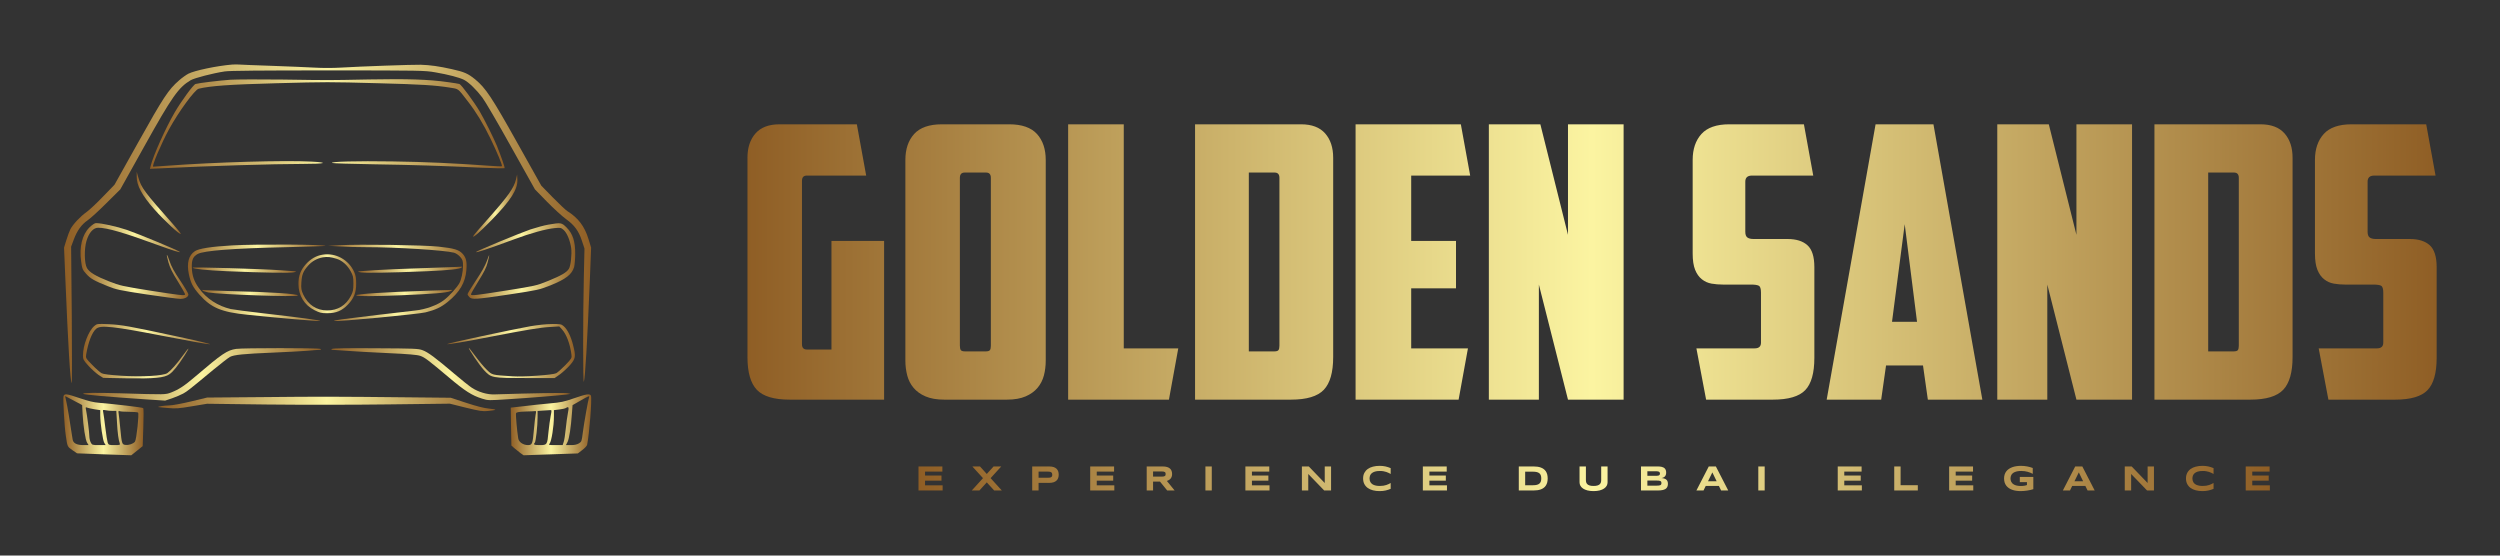 <svg width="180" height="40" viewBox="0 0 180 40" fill="none" xmlns="http://www.w3.org/2000/svg">
<rect x="0" y="0" width="180" height="40" fill="#333333" stroke="none"/>
<g id="Color logo - no background">
<g id="Group">
<g id="SvgjsG1108">
<g id="Group_2">
<path id="Vector" d="M16.709 4.649C15.602 4.742 14.018 5.075 13.56 5.308C13.396 5.395 13.095 5.608 12.892 5.788C12.12 6.46 11.753 7.027 9.966 10.223L8.244 13.3L7.419 14.152C6.968 14.625 6.431 15.125 6.234 15.265C5.789 15.578 5.246 16.157 5.069 16.503C4.997 16.643 4.866 17.003 4.774 17.296L4.611 17.829L4.702 19.993C4.905 24.935 5.063 27.485 5.161 27.579C5.187 27.599 5.187 25.401 5.167 22.69L5.121 17.762L5.311 17.249C5.547 16.61 5.868 16.164 6.306 15.864C6.496 15.738 7.105 15.185 7.655 14.632L8.663 13.633L10.372 10.57C12.388 6.947 12.853 6.294 13.73 5.774C14.005 5.615 15.341 5.268 16.185 5.142C16.519 5.089 18.849 5.069 23.615 5.069C30.325 5.069 30.581 5.075 31.34 5.208C32.276 5.368 33.081 5.581 33.409 5.748C33.749 5.921 34.312 6.467 34.731 7.027C34.928 7.286 35.864 8.885 36.8 10.57L38.515 13.633L39.379 14.519C39.857 15.005 40.466 15.564 40.741 15.764C41.356 16.204 41.67 16.63 41.9 17.343L42.083 17.895L42.037 19.927C41.971 22.717 41.971 27.645 42.037 27.485C42.129 27.259 42.286 24.622 42.469 20.16L42.561 17.829L42.371 17.209C42.089 16.297 41.638 15.698 40.865 15.211C40.741 15.138 40.263 14.685 39.805 14.219L38.973 13.367L37.238 10.27C35.405 6.993 34.973 6.347 34.221 5.721C33.697 5.295 33.441 5.182 32.551 4.982C31.628 4.776 30.986 4.682 30.293 4.662C29.703 4.649 25.946 4.782 24.519 4.869C23.982 4.902 23.183 4.902 22.653 4.869C22.136 4.842 20.774 4.782 19.622 4.742C18.47 4.702 17.409 4.662 17.265 4.649C17.121 4.636 16.872 4.636 16.709 4.649Z" fill="url(#paint0_linear_65_47)"/>
<path id="Vector_2" d="M16.591 5.741C15.766 5.801 14.319 5.974 14.077 6.048C13.92 6.094 13.062 7.266 12.578 8.092C11.93 9.204 11.027 11.209 10.843 11.961L10.797 12.155L11.675 12.115C14.948 11.948 19.694 11.802 21.815 11.802C23.406 11.802 23.753 11.708 22.43 11.635C20.512 11.529 15.491 11.675 11.995 11.935C11.511 11.968 11.079 12.001 11.033 12.001C10.902 12.001 11.596 10.363 12.172 9.304C12.866 8.039 14.025 6.454 14.306 6.387C15.144 6.181 16.591 6.081 19.851 5.994C23.589 5.894 23.583 5.894 27.281 5.994C30.312 6.074 31.301 6.134 32.388 6.307C33.042 6.414 32.938 6.327 33.69 7.306C34.26 8.032 34.816 8.945 35.314 9.977C35.759 10.889 36.191 11.921 36.139 11.968C36.126 11.988 35.713 11.968 35.229 11.935C32.78 11.755 30.633 11.655 28.263 11.622C25.697 11.582 23.733 11.635 23.916 11.735C23.969 11.762 25.304 11.802 26.889 11.828C29.769 11.875 31.707 11.935 34.699 12.075C35.576 12.115 36.309 12.128 36.329 12.108C36.368 12.075 36.099 11.309 35.779 10.503C35.53 9.904 34.888 8.618 34.541 8.026C34.122 7.32 33.212 6.088 33.081 6.048C33.023 6.028 32.656 5.968 32.257 5.914C30.849 5.715 29.343 5.668 26.561 5.721C23.445 5.781 23.943 5.781 20.309 5.728C18.745 5.708 17.069 5.715 16.591 5.741Z" fill="url(#paint1_linear_65_47)"/>
<path id="Vector_3" d="M9.842 12.714C9.829 13.34 10.228 14.073 11.105 15.065C11.812 15.864 12.945 16.916 13.017 16.843C13.036 16.823 12.807 16.53 12.506 16.197C10.398 13.826 10.169 13.52 9.959 12.781L9.842 12.368V12.714Z" fill="url(#paint2_linear_65_47)"/>
<path id="Vector_4" d="M37.147 12.934C37.016 13.513 36.571 14.139 35.275 15.598C34.607 16.344 34.057 16.983 34.057 17.016C34.057 17.143 34.529 16.723 35.399 15.838C36.781 14.432 37.291 13.62 37.252 12.921L37.232 12.568L37.147 12.934Z" fill="url(#paint3_linear_65_47)"/>
<path id="Vector_5" d="M6.437 16.377C5.913 16.896 5.697 17.796 5.841 18.821C5.913 19.354 5.94 19.421 6.202 19.713C6.509 20.06 6.765 20.206 7.76 20.606C8.368 20.852 8.611 20.906 10.555 21.199C11.727 21.372 12.813 21.518 12.977 21.518C13.305 21.525 13.566 21.385 13.566 21.199C13.566 21.132 13.298 20.679 12.971 20.193C12.545 19.567 12.322 19.154 12.211 18.808C12.12 18.541 12.034 18.335 12.015 18.355C12.002 18.368 12.047 18.608 12.126 18.888C12.231 19.261 12.401 19.62 12.813 20.273C13.115 20.759 13.344 21.179 13.331 21.205C13.272 21.299 13.003 21.265 10.817 20.926C8.787 20.599 8.65 20.573 7.838 20.253C6.902 19.887 6.437 19.607 6.26 19.301C6.071 18.974 6.051 17.922 6.228 17.336C6.404 16.75 6.719 16.397 7.066 16.397C7.714 16.397 8.931 16.75 11.471 17.682C12.44 18.035 13.03 18.222 12.944 18.135C12.82 18.022 9.985 16.843 9.147 16.557C8.395 16.304 7.321 16.064 6.902 16.064C6.817 16.064 6.627 16.19 6.437 16.377Z" fill="url(#paint4_linear_65_47)"/>
<path id="Vector_6" d="M39.497 16.171C39.189 16.224 38.6 16.384 38.181 16.523C37.402 16.79 34.404 18.035 34.286 18.135C34.168 18.248 35.091 17.942 37.003 17.236C38.194 16.79 39.32 16.483 39.936 16.424C40.348 16.384 40.394 16.39 40.584 16.557C40.819 16.763 41.048 17.309 41.127 17.862C41.186 18.308 41.094 19.154 40.957 19.36C40.793 19.62 40.407 19.84 39.484 20.22C38.613 20.573 38.561 20.579 36.44 20.919C34.253 21.265 33.959 21.299 33.906 21.205C33.887 21.179 34.129 20.752 34.437 20.26C34.855 19.587 35.026 19.247 35.111 18.894C35.281 18.242 35.261 18.208 35.052 18.794C34.934 19.121 34.666 19.6 34.266 20.193C33.939 20.686 33.664 21.132 33.664 21.179C33.664 21.219 33.723 21.319 33.795 21.392C33.978 21.578 34.227 21.565 36.675 21.199C38.744 20.886 38.823 20.866 39.634 20.546C40.741 20.1 41.179 19.76 41.337 19.227C41.376 19.081 41.415 18.661 41.415 18.295C41.422 17.383 41.245 16.83 40.793 16.377C40.433 16.024 40.4 16.017 39.497 16.171Z" fill="url(#paint5_linear_65_47)"/>
<path id="Vector_7" d="M16.715 17.669C15.197 17.756 14.306 17.895 14.025 18.088C13.58 18.388 13.436 18.941 13.593 19.72C13.73 20.373 13.881 20.672 14.352 21.205C15.203 22.164 15.93 22.471 17.822 22.664C19.989 22.89 22.81 23.13 23.02 23.11C23.268 23.083 21.658 22.87 18.954 22.557C17.848 22.431 16.794 22.291 16.611 22.251C15.681 22.031 14.869 21.505 14.332 20.759C13.966 20.26 13.822 19.827 13.809 19.227C13.796 18.701 13.907 18.461 14.241 18.282C14.706 18.042 16.761 17.882 20.63 17.796C22.155 17.762 23.412 17.722 23.425 17.709C23.53 17.602 18.404 17.569 16.715 17.669Z" fill="url(#paint6_linear_65_47)"/>
<path id="Vector_8" d="M24.433 17.656L23.615 17.696L24.427 17.742C24.872 17.776 25.73 17.796 26.326 17.796C28.578 17.796 32.014 18.015 32.695 18.195C32.833 18.235 33.016 18.362 33.134 18.495C33.317 18.708 33.337 18.781 33.337 19.147C33.337 19.567 33.225 20.113 33.081 20.38C32.918 20.686 32.348 21.319 31.962 21.611C31.497 21.971 30.633 22.284 29.9 22.357C29.278 22.417 25.337 22.897 24.564 22.997C24.224 23.043 23.995 23.097 24.06 23.11C24.329 23.17 30.077 22.624 30.633 22.491C31.347 22.317 31.759 22.124 32.243 21.731C33.094 21.046 33.507 20.34 33.579 19.454C33.631 18.861 33.566 18.568 33.33 18.295C33.055 17.982 32.734 17.882 31.569 17.756C30.476 17.642 25.979 17.576 24.433 17.656Z" fill="url(#paint7_linear_65_47)"/>
<path id="Vector_9" d="M23.236 18.335C22.771 18.408 22.378 18.628 22.018 19.027C21.638 19.454 21.488 19.853 21.488 20.439C21.488 21.279 21.907 21.965 22.646 22.337C23.026 22.524 23.151 22.557 23.583 22.551C24.205 22.551 24.623 22.371 25.043 21.938C25.481 21.478 25.645 21.079 25.645 20.426C25.645 20.02 25.612 19.82 25.501 19.58C25.108 18.701 24.172 18.188 23.236 18.335ZM24.244 18.635C24.643 18.761 25.016 19.094 25.252 19.534C25.422 19.847 25.448 19.96 25.448 20.426C25.448 20.872 25.416 21.012 25.272 21.292C24.912 21.991 24.316 22.357 23.55 22.351C22.784 22.351 22.169 21.938 21.828 21.199C21.691 20.892 21.671 20.779 21.697 20.333C21.73 19.773 21.828 19.527 22.188 19.121C22.47 18.801 22.836 18.601 23.249 18.528C23.589 18.475 23.812 18.501 24.244 18.635Z" fill="url(#paint8_linear_65_47)"/>
<path id="Vector_10" d="M13.868 19.274C13.927 19.367 14.85 19.46 16.316 19.527C19.013 19.64 20.984 19.674 21.193 19.6C21.357 19.547 21.363 19.54 21.246 19.534C21.161 19.527 20.663 19.494 20.133 19.454C18.869 19.36 13.835 19.214 13.868 19.274Z" fill="url(#paint9_linear_65_47)"/>
<path id="Vector_11" d="M30.587 19.301C29.127 19.347 27.504 19.414 26.967 19.454C26.437 19.494 25.939 19.527 25.854 19.534C25.736 19.54 25.743 19.547 25.906 19.6C26.116 19.674 28.086 19.64 30.784 19.527C32.335 19.46 33.173 19.367 33.245 19.254C33.265 19.221 33.271 19.201 33.258 19.201C33.245 19.207 32.047 19.254 30.587 19.301Z" fill="url(#paint10_linear_65_47)"/>
<path id="Vector_12" d="M14.581 20.919C14.621 20.959 14.81 21.019 15.007 21.059C15.858 21.205 21.37 21.398 21.442 21.279C21.514 21.159 19.393 21.019 16.611 20.959C15.642 20.932 14.771 20.899 14.68 20.886C14.562 20.859 14.536 20.872 14.581 20.919Z" fill="url(#paint11_linear_65_47)"/>
<path id="Vector_13" d="M30.784 20.932C27.811 21.026 25.592 21.172 25.651 21.265C25.697 21.345 26.862 21.338 28.892 21.259C31.13 21.165 32.178 21.079 32.433 20.965C32.551 20.912 32.603 20.872 32.551 20.872C32.499 20.879 31.7 20.906 30.784 20.932Z" fill="url(#paint12_linear_65_47)"/>
<path id="Vector_14" d="M6.784 23.476C6.372 23.829 5.973 24.861 5.973 25.594C5.973 25.874 6.005 25.934 6.365 26.333C6.581 26.573 6.909 26.866 7.092 26.993L7.426 27.206L9.108 27.239C11.112 27.272 11.832 27.206 12.198 26.946C12.48 26.753 12.801 26.34 13.305 25.567C13.717 24.915 13.626 24.961 13.134 25.641C12.735 26.194 12.323 26.66 12.054 26.86C11.773 27.059 10.241 27.152 8.722 27.053C7.897 26.999 7.446 26.939 7.315 26.873C7.21 26.813 6.902 26.547 6.64 26.273C6.182 25.807 6.162 25.774 6.202 25.534C6.346 24.642 6.634 23.902 6.935 23.663C7.256 23.396 8.159 23.496 11.714 24.182C15.76 24.968 16.309 24.988 12.801 24.235C9.298 23.483 8.781 23.39 7.838 23.343C6.994 23.303 6.981 23.31 6.784 23.476Z" fill="url(#paint13_linear_65_47)"/>
<path id="Vector_15" d="M38.181 23.49C36.839 23.729 32.152 24.735 32.191 24.775C32.23 24.815 33.481 24.608 35.301 24.249C37.9 23.749 38.882 23.583 39.602 23.543L40.27 23.503L40.459 23.709C40.78 24.062 41.042 24.742 41.147 25.541C41.179 25.774 41.16 25.814 40.715 26.28C40.453 26.547 40.158 26.813 40.047 26.873C39.792 26.999 37.716 27.146 36.872 27.093C35.392 26.993 35.445 27.006 35.052 26.626C34.856 26.44 34.495 26.007 34.247 25.667C33.998 25.334 33.782 25.055 33.762 25.055C33.677 25.055 34.528 26.313 34.849 26.653C35.373 27.212 35.399 27.219 37.86 27.219H39.936L40.309 26.959C40.512 26.813 40.839 26.513 41.035 26.293C41.448 25.82 41.474 25.667 41.258 24.828C41.107 24.222 40.852 23.709 40.584 23.483C40.413 23.336 40.342 23.323 39.733 23.33C39.346 23.33 38.692 23.403 38.181 23.49Z" fill="url(#paint14_linear_65_47)"/>
<path id="Vector_16" d="M16.997 25.121C16.349 25.221 16.002 25.454 14.057 27.113C13.278 27.779 12.886 28.038 12.322 28.258C11.91 28.418 11.93 28.418 8.676 28.318C6.856 28.265 5.907 28.278 5.992 28.358C6.051 28.418 7.851 28.578 10.457 28.751L11.89 28.844L12.388 28.678C12.656 28.584 13.016 28.431 13.187 28.338C13.494 28.165 13.606 28.078 15.373 26.613C15.91 26.174 16.447 25.754 16.565 25.694C16.846 25.547 17.54 25.474 19.654 25.388C20.61 25.348 21.73 25.288 22.142 25.255C22.555 25.215 22.954 25.188 23.026 25.188C23.137 25.188 23.137 25.174 23.059 25.121C22.941 25.048 17.507 25.048 16.997 25.121Z" fill="url(#paint15_linear_65_47)"/>
<path id="Vector_17" d="M23.91 25.121C23.831 25.174 23.838 25.188 23.949 25.188C24.028 25.188 24.466 25.221 24.931 25.255C25.396 25.294 26.718 25.368 27.877 25.421C29.389 25.488 30.051 25.547 30.26 25.621C30.587 25.741 30.797 25.894 32.322 27.179C33.474 28.151 33.985 28.478 34.718 28.704C35.137 28.837 35.19 28.837 36.584 28.744C38.293 28.638 40.342 28.465 40.78 28.405L41.094 28.358L40.833 28.311C40.623 28.271 38.482 28.305 35.563 28.398C35.072 28.411 34.443 28.225 33.972 27.918C33.808 27.812 33.226 27.352 32.689 26.893C31.34 25.747 30.81 25.354 30.424 25.215C30.129 25.101 29.808 25.088 27.052 25.075C25.088 25.061 23.976 25.075 23.91 25.121Z" fill="url(#paint16_linear_65_47)"/>
<path id="Vector_18" d="M4.572 28.531C4.526 28.718 4.637 30.709 4.735 31.348C4.853 32.174 4.847 32.154 5.207 32.407L5.547 32.64L7.498 32.713L9.455 32.78L9.861 32.454L10.274 32.121L10.319 30.775C10.346 30.036 10.346 29.41 10.313 29.384C10.261 29.33 8.264 29.097 7.151 29.004C6.765 28.977 6.352 28.877 5.75 28.671C4.775 28.338 4.631 28.325 4.572 28.531ZM5.311 28.844L5.914 29.164L5.946 29.79C5.992 30.675 6.149 31.695 6.274 31.881L6.378 32.047H6.012C5.521 32.047 5.266 31.914 5.226 31.628C5.036 30.336 4.834 29.15 4.762 28.864C4.716 28.678 4.683 28.518 4.696 28.518C4.703 28.518 4.984 28.664 5.311 28.844ZM6.811 29.47L7.216 29.53V29.91C7.223 30.502 7.4 31.715 7.511 31.888L7.609 32.047H7.118C6.647 32.047 6.627 32.041 6.529 31.848C6.477 31.741 6.431 31.541 6.431 31.401C6.431 31.135 6.274 29.916 6.195 29.523C6.149 29.317 6.162 29.297 6.274 29.35C6.339 29.377 6.581 29.43 6.811 29.47ZM8.1 29.583H8.375L8.421 30.363C8.46 31.162 8.539 31.721 8.624 31.928C8.663 32.034 8.624 32.047 8.244 32.047C7.845 32.047 7.819 32.041 7.753 31.861C7.721 31.761 7.642 31.275 7.583 30.782C7.524 30.289 7.459 29.796 7.432 29.69C7.393 29.503 7.4 29.497 7.609 29.537C7.727 29.563 7.95 29.583 8.1 29.583ZM9.298 29.65C9.612 29.65 9.9 29.677 9.94 29.703C10.031 29.763 9.828 31.661 9.717 31.801C9.593 31.954 9.285 32.061 9.043 32.034C8.781 32.008 8.768 31.961 8.657 30.815C8.617 30.376 8.565 29.916 8.545 29.79C8.513 29.597 8.526 29.57 8.617 29.603C8.683 29.63 8.991 29.65 9.298 29.65Z" fill="url(#paint17_linear_65_47)"/>
<path id="Vector_19" d="M41.324 28.678C40.623 28.924 40.374 28.977 39.589 29.044C39.085 29.09 38.247 29.177 37.723 29.244L36.774 29.35L36.794 30.715L36.82 32.081L37.023 32.261C37.141 32.361 37.337 32.52 37.461 32.614L37.697 32.78L39.648 32.713L41.605 32.647L41.919 32.407C42.096 32.274 42.253 32.107 42.273 32.028C42.43 31.282 42.633 28.718 42.548 28.491C42.482 28.325 42.221 28.365 41.324 28.678ZM42.41 28.624C42.345 28.804 42.044 30.496 41.959 31.175C41.887 31.761 41.874 31.808 41.684 31.921C41.553 32.008 41.363 32.047 41.121 32.047H40.748L40.865 31.821C40.983 31.581 41.108 30.782 41.18 29.756L41.225 29.17L41.782 28.851C42.404 28.491 42.469 28.471 42.41 28.624ZM40.892 29.723C40.846 29.95 40.774 30.469 40.734 30.875C40.695 31.282 40.63 31.715 40.584 31.828L40.512 32.047H39.988C39.491 32.047 39.478 32.041 39.576 31.928C39.707 31.781 39.883 30.689 39.883 30.003V29.53L40.263 29.483C40.473 29.463 40.689 29.41 40.741 29.377C40.951 29.244 40.977 29.31 40.892 29.723ZM39.648 29.95C39.602 30.183 39.53 30.695 39.491 31.082C39.406 32.028 39.392 32.047 38.869 32.047C38.456 32.047 38.378 32.008 38.502 31.881C38.581 31.801 38.705 30.669 38.705 30.056V29.59L39.085 29.563C39.288 29.55 39.523 29.537 39.596 29.53C39.733 29.517 39.733 29.523 39.648 29.95ZM38.568 29.83C38.541 29.97 38.483 30.456 38.443 30.915C38.352 31.968 38.319 32.047 38.011 32.047C37.671 32.047 37.35 31.828 37.311 31.561C37.226 31.049 37.121 29.85 37.154 29.756C37.186 29.677 37.337 29.65 37.834 29.63C38.188 29.623 38.509 29.603 38.548 29.597C38.607 29.59 38.607 29.657 38.568 29.83Z" fill="url(#paint18_linear_65_47)"/>
<path id="Vector_20" d="M19.033 28.591L14.909 28.624L13.75 28.904C13.108 29.057 12.408 29.19 12.179 29.19C11.825 29.197 11.308 29.277 11.406 29.31C11.426 29.317 11.733 29.35 12.094 29.377C12.663 29.43 12.886 29.41 13.828 29.25L14.909 29.07L19.197 29.124C21.553 29.15 25.488 29.15 27.936 29.117L32.388 29.064L33.533 29.35C34.554 29.597 34.738 29.63 35.15 29.59C35.412 29.563 35.641 29.53 35.661 29.503C35.687 29.483 35.471 29.444 35.19 29.417C34.843 29.384 34.319 29.25 33.566 29.004L32.453 28.638L29.704 28.611C23.969 28.551 23.046 28.551 19.033 28.591Z" fill="url(#paint19_linear_65_47)"/>
</g>
</g>
<g id="SvgjsG1109">
<path id="Vector_21" d="M53.818 11.356C53.818 10.627 54.011 10.044 54.396 9.606C54.781 9.169 55.359 8.95 56.129 8.95H61.693L62.365 12.641H58.091C57.858 12.641 57.742 12.769 57.742 13.024V24.782C57.742 25.037 57.858 25.165 58.091 25.165H59.865V17.345H63.655V28.774H56.855C55.726 28.774 54.938 28.537 54.49 28.063C54.042 27.589 53.818 26.805 53.818 25.711V11.356ZM69.461 12.423C69.228 12.423 69.111 12.55 69.111 12.806V24.891C69.111 25.037 69.134 25.142 69.178 25.206C69.223 25.269 69.326 25.301 69.488 25.301H70.966C71.127 25.301 71.23 25.269 71.275 25.206C71.32 25.142 71.342 25.037 71.342 24.891V12.806C71.342 12.55 71.226 12.423 70.993 12.423H69.461ZM75.293 25.957C75.293 26.34 75.248 26.7 75.159 27.038C75.069 27.375 74.917 27.671 74.702 27.926C74.487 28.181 74.2 28.387 73.842 28.541C73.483 28.696 73.035 28.774 72.498 28.774H67.982C67.445 28.774 66.997 28.696 66.638 28.541C66.28 28.387 65.993 28.181 65.778 27.926C65.563 27.671 65.411 27.375 65.322 27.038C65.232 26.7 65.187 26.34 65.187 25.957V11.52C65.187 10.736 65.398 10.112 65.819 9.647C66.24 9.183 66.907 8.95 67.821 8.95H72.659C73.573 8.95 74.24 9.183 74.662 9.647C75.083 10.112 75.293 10.736 75.293 11.52V25.957ZM76.906 8.95H80.911V25.083H84.835L84.163 28.774H76.906V8.95ZM89.915 12.423V25.301H91.742C91.904 25.301 92.007 25.269 92.051 25.206C92.096 25.142 92.119 25.037 92.119 24.891V12.806C92.119 12.55 92.002 12.423 91.769 12.423L89.915 12.423ZM95.989 25.711C95.989 26.805 95.765 27.589 95.317 28.063C94.869 28.537 94.081 28.774 92.952 28.774H86.044V8.95H93.677C94.448 8.95 95.026 9.169 95.411 9.606C95.796 10.044 95.989 10.627 95.989 11.356V25.711ZM97.602 8.95H105.181L105.853 12.641H101.606V17.345H104.832V20.762H101.606V25.083H105.692L105.02 28.774H97.602V8.95ZM107.197 8.95H110.906L112.895 16.907V8.95H116.9V28.774H112.895L110.799 20.489V28.774H107.197V8.95ZM122.84 28.774L122.141 25.083H126.334C126.639 25.083 126.791 24.946 126.791 24.672V21.063C126.791 20.79 126.737 20.626 126.63 20.571C126.522 20.516 126.334 20.489 126.065 20.489H124.049C123.763 20.489 123.489 20.466 123.23 20.421C122.97 20.375 122.737 20.27 122.531 20.106C122.325 19.942 122.163 19.714 122.047 19.422C121.93 19.131 121.872 18.739 121.872 18.247V11.52C121.872 10.736 122.083 10.112 122.504 9.647C122.925 9.183 123.592 8.95 124.506 8.95H129.882L130.554 12.641H126.146C125.823 12.641 125.662 12.787 125.662 13.079V16.688C125.662 16.889 125.711 17.025 125.81 17.098C125.908 17.171 126.056 17.208 126.253 17.208H128.699C129.326 17.208 129.806 17.358 130.137 17.659C130.469 17.96 130.634 18.484 130.634 19.231V25.766C130.634 26.86 130.415 27.635 129.976 28.09C129.537 28.546 128.762 28.774 127.651 28.774H122.84ZM135.795 26.313L135.445 28.774H131.521L135.042 8.95H139.208L142.729 28.774H138.805L138.456 26.313H135.795ZM136.225 23.169H138.026L137.139 16.141L136.225 23.169ZM143.804 8.95H147.514L149.503 16.907V8.95H153.507V28.774H149.503L147.406 20.489V28.774H143.804V8.95ZM158.99 12.423V25.301H160.818C160.979 25.301 161.082 25.269 161.127 25.206C161.172 25.142 161.194 25.037 161.194 24.891V12.806C161.194 12.55 161.078 12.423 160.845 12.423L158.99 12.423ZM165.065 25.711C165.065 26.805 164.841 27.589 164.393 28.063C163.945 28.537 163.156 28.774 162.028 28.774H155.12V8.95H162.753C163.524 8.95 164.102 9.169 164.487 9.606C164.872 10.044 165.065 10.627 165.065 11.356V25.711ZM167.645 28.774L166.946 25.083H171.139C171.444 25.083 171.596 24.946 171.596 24.672V21.063C171.596 20.79 171.542 20.626 171.435 20.571C171.327 20.516 171.139 20.489 170.87 20.489H168.855C168.568 20.489 168.295 20.466 168.035 20.421C167.775 20.375 167.542 20.27 167.336 20.106C167.13 19.942 166.969 19.714 166.852 19.422C166.736 19.131 166.677 18.739 166.677 18.247V11.52C166.677 10.736 166.888 10.112 167.309 9.647C167.73 9.183 168.398 8.95 169.311 8.95H174.687L175.359 12.641H170.951C170.628 12.641 170.467 12.787 170.467 13.079V16.688C170.467 16.889 170.516 17.025 170.615 17.098C170.714 17.171 170.861 17.208 171.058 17.208H173.504C174.131 17.208 174.611 17.358 174.942 17.659C175.274 17.96 175.439 18.484 175.439 19.231V25.766C175.439 26.86 175.22 27.635 174.781 28.09C174.342 28.546 173.567 28.774 172.456 28.774H167.645Z" fill="url(#paint20_linear_65_47)"/>
</g>
<g id="SvgjsG1110">
<path id="Vector_22" d="M66.132 35.313V33.585H67.851V33.953H66.603V34.239H67.787V34.607H66.603V34.944H67.869V35.313L66.132 35.313ZM71.323 34.426L72.129 35.313H71.579L71.048 34.731L70.519 35.313H69.97L70.775 34.426L70.009 33.585H70.559L71.048 34.126L71.538 33.585H72.089L71.323 34.426ZM76.227 34.175C76.227 34.261 76.214 34.341 76.19 34.413C76.165 34.486 76.125 34.548 76.07 34.6C76.016 34.653 75.945 34.694 75.857 34.723C75.77 34.752 75.663 34.767 75.538 34.767H74.777V35.313H74.318V33.585H75.538C75.663 33.585 75.77 33.599 75.857 33.628C75.945 33.657 76.016 33.698 76.07 33.75C76.125 33.803 76.165 33.865 76.19 33.937C76.214 34.009 76.227 34.089 76.227 34.175ZM75.763 34.182C75.763 34.142 75.758 34.108 75.746 34.079C75.735 34.05 75.717 34.026 75.692 34.008C75.666 33.989 75.633 33.975 75.591 33.967C75.55 33.958 75.499 33.953 75.439 33.953H74.777V34.399H75.439C75.499 34.399 75.55 34.395 75.591 34.388C75.633 34.381 75.666 34.369 75.692 34.352C75.717 34.334 75.735 34.312 75.746 34.284C75.758 34.257 75.763 34.223 75.763 34.182ZM78.495 35.313V33.585H80.214V33.953H78.966V34.239H80.15V34.607H78.966V34.944H80.231V35.313L78.495 35.313ZM83.021 35.313H82.562V33.585H83.712C83.836 33.585 83.941 33.598 84.027 33.624C84.113 33.65 84.183 33.687 84.237 33.735C84.291 33.782 84.33 33.84 84.354 33.908C84.379 33.975 84.391 34.05 84.391 34.133C84.391 34.206 84.381 34.27 84.36 34.325C84.34 34.379 84.313 34.426 84.279 34.465C84.245 34.504 84.205 34.537 84.159 34.563C84.114 34.59 84.066 34.612 84.016 34.63L84.572 35.313H84.036L83.522 34.677H83.021L83.021 35.313ZM83.927 34.131C83.927 34.097 83.923 34.069 83.914 34.045C83.906 34.022 83.89 34.003 83.869 33.988C83.848 33.973 83.819 33.963 83.783 33.956C83.747 33.949 83.703 33.946 83.649 33.946H83.021V34.316H83.649C83.703 34.316 83.747 34.312 83.783 34.306C83.819 34.299 83.848 34.288 83.869 34.273C83.89 34.259 83.906 34.24 83.914 34.216C83.923 34.193 83.927 34.164 83.927 34.131ZM86.79 35.313V33.585H87.248V35.313H86.79ZM89.668 35.313V33.585H91.388V33.953H90.139V34.239H91.323V34.607H90.139V34.944H91.405V35.313L89.668 35.313ZM95.34 35.313L94.195 34.126V35.313H93.736V33.585H94.234L95.381 34.777V33.585H95.837V35.313H95.34ZM100.129 35.195C100.07 35.22 100.01 35.242 99.95 35.263C99.889 35.283 99.827 35.3 99.763 35.315C99.699 35.33 99.631 35.341 99.56 35.348C99.488 35.356 99.412 35.359 99.33 35.359C99.157 35.359 98.998 35.341 98.853 35.303C98.707 35.265 98.582 35.208 98.477 35.133C98.372 35.057 98.29 34.962 98.231 34.848C98.173 34.735 98.144 34.602 98.144 34.45C98.144 34.298 98.173 34.166 98.231 34.052C98.29 33.939 98.372 33.844 98.477 33.768C98.582 33.692 98.707 33.635 98.853 33.598C98.998 33.56 99.157 33.541 99.33 33.541C99.412 33.541 99.488 33.545 99.56 33.552C99.631 33.56 99.699 33.571 99.763 33.586C99.827 33.6 99.889 33.618 99.95 33.638C100.01 33.658 100.07 33.681 100.129 33.706V34.126C100.082 34.1 100.032 34.074 99.981 34.048C99.929 34.023 99.871 34 99.809 33.979C99.746 33.959 99.677 33.942 99.602 33.929C99.527 33.916 99.443 33.91 99.349 33.91C99.205 33.91 99.085 33.925 98.99 33.955C98.895 33.985 98.819 34.025 98.762 34.075C98.705 34.126 98.665 34.183 98.642 34.248C98.619 34.313 98.607 34.381 98.607 34.45C98.607 34.496 98.612 34.542 98.622 34.587C98.632 34.632 98.648 34.674 98.671 34.714C98.695 34.754 98.725 34.79 98.762 34.824C98.799 34.857 98.845 34.886 98.9 34.91C98.955 34.935 99.02 34.954 99.094 34.968C99.167 34.982 99.252 34.989 99.349 34.989C99.443 34.989 99.527 34.982 99.602 34.97C99.677 34.958 99.746 34.942 99.809 34.922C99.871 34.902 99.929 34.879 99.981 34.853C100.032 34.828 100.082 34.801 100.129 34.775V35.195ZM102.445 35.313V33.585H104.164V33.953H102.916V34.239H104.1V34.607H102.916V34.944H104.182V35.313L102.445 35.313ZM111.433 34.448C111.433 34.558 111.421 34.657 111.398 34.743C111.374 34.828 111.34 34.903 111.297 34.967C111.254 35.031 111.202 35.085 111.141 35.129C111.08 35.174 111.013 35.209 110.939 35.236C110.865 35.263 110.785 35.282 110.699 35.295C110.613 35.307 110.524 35.313 110.431 35.313H109.353V33.585H110.428C110.522 33.585 110.611 33.591 110.697 33.603C110.782 33.615 110.863 33.635 110.937 33.662C111.012 33.688 111.079 33.724 111.14 33.768C111.201 33.812 111.254 33.866 111.297 33.93C111.34 33.994 111.374 34.069 111.398 34.155C111.421 34.24 111.433 34.338 111.433 34.448ZM110.971 34.448C110.971 34.365 110.961 34.293 110.94 34.231C110.919 34.17 110.885 34.12 110.838 34.08C110.792 34.04 110.731 34.01 110.656 33.991C110.581 33.971 110.489 33.961 110.381 33.961H109.812V34.937H110.381C110.489 34.937 110.581 34.927 110.656 34.907C110.731 34.888 110.792 34.857 110.838 34.817C110.885 34.776 110.919 34.725 110.94 34.664C110.961 34.603 110.971 34.531 110.971 34.448ZM115.745 34.731C115.745 34.817 115.724 34.898 115.682 34.975C115.64 35.051 115.577 35.118 115.492 35.175C115.408 35.232 115.304 35.277 115.178 35.31C115.052 35.343 114.905 35.359 114.737 35.359C114.569 35.359 114.422 35.343 114.295 35.31C114.169 35.277 114.063 35.232 113.979 35.175C113.895 35.118 113.832 35.051 113.79 34.975C113.748 34.898 113.727 34.817 113.727 34.731V33.585H114.185V34.563C114.185 34.621 114.192 34.676 114.206 34.727C114.221 34.779 114.248 34.824 114.288 34.863C114.328 34.901 114.384 34.932 114.456 34.955C114.528 34.977 114.622 34.989 114.737 34.989C114.852 34.989 114.945 34.977 115.017 34.955C115.088 34.932 115.144 34.901 115.184 34.863C115.224 34.824 115.251 34.779 115.265 34.727C115.279 34.676 115.286 34.621 115.286 34.563V33.585H115.745L115.745 34.731ZM120.089 34.836C120.089 34.903 120.081 34.962 120.063 35.011C120.046 35.061 120.022 35.103 119.991 35.139C119.96 35.174 119.923 35.203 119.88 35.225C119.837 35.248 119.789 35.265 119.736 35.278C119.684 35.291 119.628 35.3 119.569 35.305C119.51 35.31 119.448 35.313 119.385 35.313H118.152V33.585H119.362C119.411 33.585 119.46 33.587 119.509 33.591C119.558 33.596 119.605 33.603 119.649 33.615C119.694 33.626 119.735 33.642 119.773 33.662C119.812 33.682 119.845 33.708 119.874 33.741C119.902 33.774 119.924 33.813 119.94 33.859C119.956 33.905 119.964 33.96 119.964 34.023C119.964 34.135 119.937 34.224 119.883 34.29C119.828 34.356 119.743 34.4 119.626 34.421C119.708 34.427 119.779 34.44 119.838 34.46C119.897 34.479 119.945 34.506 119.982 34.54C120.019 34.574 120.046 34.616 120.063 34.665C120.081 34.714 120.089 34.771 120.089 34.836ZM119.517 34.097C119.517 34.075 119.514 34.054 119.507 34.035C119.501 34.015 119.489 33.998 119.471 33.982C119.454 33.967 119.431 33.955 119.401 33.946C119.371 33.937 119.333 33.932 119.287 33.932H118.611V34.257H119.287C119.333 34.257 119.371 34.252 119.401 34.244C119.431 34.236 119.454 34.224 119.471 34.21C119.489 34.196 119.501 34.179 119.507 34.159C119.514 34.139 119.517 34.119 119.517 34.097ZM119.623 34.782C119.623 34.743 119.617 34.711 119.604 34.687C119.59 34.663 119.57 34.645 119.542 34.632C119.514 34.619 119.478 34.61 119.433 34.606C119.388 34.602 119.335 34.6 119.274 34.6H118.611V34.966H119.274C119.335 34.966 119.388 34.964 119.433 34.959C119.478 34.955 119.514 34.947 119.542 34.933C119.57 34.92 119.59 34.901 119.604 34.877C119.617 34.853 119.623 34.822 119.623 34.782ZM123.76 34.986H122.813L122.654 35.313H122.142L123.031 33.585H123.543L124.432 35.313H123.92L123.76 34.986ZM122.978 34.649H123.598L123.289 34.013L122.978 34.649ZM126.598 35.313V33.585H127.057V35.313H126.598ZM132.317 35.313V33.585H134.036V33.953H132.788V34.239H133.972V34.607H132.788V34.944H134.054V35.313L132.317 35.313ZM136.385 35.313V33.585H136.843V34.934H138.083V35.313L136.385 35.313ZM140.339 35.313V33.585H142.058V33.953H140.81V34.239H141.994V34.607H140.81V34.944H142.075V35.313L140.339 35.313ZM145.5 33.541C145.667 33.541 145.822 33.555 145.965 33.584C146.108 33.613 146.239 33.65 146.358 33.696V34.118C146.311 34.091 146.258 34.065 146.199 34.04C146.141 34.015 146.076 33.993 146.007 33.974C145.938 33.954 145.864 33.939 145.785 33.927C145.706 33.915 145.622 33.909 145.535 33.909C145.426 33.909 145.331 33.917 145.251 33.933C145.17 33.949 145.101 33.971 145.043 33.998C144.985 34.024 144.938 34.056 144.901 34.091C144.864 34.127 144.834 34.165 144.813 34.205C144.792 34.245 144.777 34.286 144.769 34.328C144.76 34.37 144.756 34.411 144.756 34.45C144.756 34.485 144.76 34.522 144.767 34.562C144.774 34.602 144.787 34.643 144.806 34.683C144.826 34.723 144.853 34.762 144.887 34.798C144.922 34.835 144.967 34.868 145.023 34.897C145.078 34.925 145.145 34.948 145.223 34.965C145.302 34.982 145.395 34.991 145.503 34.991C145.557 34.991 145.605 34.989 145.645 34.986C145.685 34.983 145.722 34.978 145.756 34.972C145.789 34.966 145.82 34.959 145.85 34.951C145.879 34.942 145.909 34.934 145.94 34.924V34.715H145.426V34.337H146.399V35.22C146.338 35.241 146.27 35.26 146.194 35.277C146.119 35.294 146.041 35.309 145.961 35.321C145.88 35.333 145.8 35.343 145.719 35.349C145.638 35.356 145.562 35.359 145.49 35.359C145.379 35.359 145.272 35.352 145.17 35.337C145.068 35.322 144.973 35.298 144.884 35.267C144.796 35.236 144.715 35.196 144.642 35.147C144.569 35.098 144.507 35.04 144.455 34.973C144.404 34.906 144.364 34.829 144.335 34.743C144.307 34.656 144.293 34.558 144.293 34.45C144.293 34.343 144.307 34.246 144.337 34.158C144.367 34.071 144.408 33.994 144.461 33.927C144.515 33.86 144.578 33.802 144.653 33.754C144.728 33.705 144.81 33.665 144.899 33.633C144.988 33.602 145.084 33.579 145.186 33.564C145.288 33.548 145.392 33.541 145.5 33.541ZM150.145 34.986H149.199L149.039 35.313H148.527L149.416 33.585H149.928L150.817 35.313H150.305L150.145 34.986ZM149.363 34.649H149.984L149.674 34.013L149.363 34.649ZM154.588 35.313L153.442 34.126V35.313H152.983V33.585H153.481L154.629 34.777V33.585H155.085V35.313H154.588ZM159.376 35.195C159.317 35.22 159.257 35.242 159.197 35.263C159.137 35.283 159.075 35.3 159.01 35.315C158.946 35.33 158.878 35.341 158.807 35.348C158.736 35.356 158.659 35.359 158.578 35.359C158.405 35.359 158.245 35.341 158.1 35.303C157.954 35.265 157.829 35.208 157.724 35.133C157.619 35.057 157.537 34.962 157.479 34.848C157.42 34.735 157.391 34.602 157.391 34.45C157.391 34.298 157.42 34.166 157.479 34.052C157.537 33.939 157.619 33.844 157.724 33.768C157.829 33.692 157.954 33.635 158.1 33.598C158.245 33.56 158.405 33.541 158.578 33.541C158.659 33.541 158.736 33.545 158.807 33.552C158.878 33.56 158.946 33.571 159.01 33.586C159.075 33.6 159.137 33.618 159.197 33.638C159.257 33.658 159.317 33.681 159.376 33.706V34.126C159.329 34.1 159.28 34.074 159.228 34.048C159.176 34.023 159.119 34 159.056 33.979C158.993 33.959 158.925 33.942 158.85 33.929C158.775 33.916 158.69 33.91 158.596 33.91C158.452 33.91 158.332 33.925 158.237 33.955C158.142 33.985 158.066 34.025 158.009 34.075C157.952 34.126 157.912 34.183 157.889 34.248C157.866 34.313 157.854 34.381 157.854 34.45C157.854 34.496 157.859 34.542 157.869 34.587C157.879 34.632 157.896 34.674 157.919 34.714C157.942 34.754 157.972 34.79 158.009 34.824C158.046 34.857 158.092 34.886 158.147 34.91C158.203 34.935 158.267 34.954 158.341 34.968C158.415 34.982 158.5 34.989 158.596 34.989C158.69 34.989 158.775 34.982 158.85 34.97C158.925 34.958 158.993 34.942 159.056 34.922C159.119 34.902 159.176 34.879 159.228 34.853C159.28 34.828 159.329 34.801 159.376 34.775V35.195ZM161.692 35.313V33.585H163.412V33.953H162.163V34.239H163.348V34.607H162.163V34.944H163.429V35.313L161.692 35.313Z" fill="url(#paint21_linear_65_47)"/>
</g>
</g>
</g>
<defs>
<linearGradient id="paint0_linear_65_47" x1="4.611" y1="27.579" x2="42.561" y2="27.579" gradientUnits="userSpaceOnUse">
<stop stop-color="#8F5E25"/>
<stop offset="0.5" stop-color="#FBF4A1"/>
<stop offset="1" stop-color="#8F5E25"/>
</linearGradient>
<linearGradient id="paint1_linear_65_47" x1="10.797" y1="12.155" x2="36.332" y2="12.155" gradientUnits="userSpaceOnUse">
<stop stop-color="#8F5E25"/>
<stop offset="0.5" stop-color="#FBF4A1"/>
<stop offset="1" stop-color="#8F5E25"/>
</linearGradient>
<linearGradient id="paint2_linear_65_47" x1="9.841" y1="16.847" x2="13.018" y2="16.847" gradientUnits="userSpaceOnUse">
<stop stop-color="#8F5E25"/>
<stop offset="0.5" stop-color="#FBF4A1"/>
<stop offset="1" stop-color="#8F5E25"/>
</linearGradient>
<linearGradient id="paint3_linear_65_47" x1="34.057" y1="17.038" x2="37.254" y2="17.038" gradientUnits="userSpaceOnUse">
<stop stop-color="#8F5E25"/>
<stop offset="0.5" stop-color="#FBF4A1"/>
<stop offset="1" stop-color="#8F5E25"/>
</linearGradient>
<linearGradient id="paint4_linear_65_47" x1="5.798" y1="21.518" x2="13.566" y2="21.518" gradientUnits="userSpaceOnUse">
<stop stop-color="#8F5E25"/>
<stop offset="0.5" stop-color="#FBF4A1"/>
<stop offset="1" stop-color="#8F5E25"/>
</linearGradient>
<linearGradient id="paint5_linear_65_47" x1="33.664" y1="21.51" x2="41.415" y2="21.51" gradientUnits="userSpaceOnUse">
<stop stop-color="#8F5E25"/>
<stop offset="0.5" stop-color="#FBF4A1"/>
<stop offset="1" stop-color="#8F5E25"/>
</linearGradient>
<linearGradient id="paint6_linear_65_47" x1="13.531" y1="23.111" x2="23.427" y2="23.111" gradientUnits="userSpaceOnUse">
<stop stop-color="#8F5E25"/>
<stop offset="0.5" stop-color="#FBF4A1"/>
<stop offset="1" stop-color="#8F5E25"/>
</linearGradient>
<linearGradient id="paint7_linear_65_47" x1="23.615" y1="23.115" x2="33.596" y2="23.115" gradientUnits="userSpaceOnUse">
<stop stop-color="#8F5E25"/>
<stop offset="0.5" stop-color="#FBF4A1"/>
<stop offset="1" stop-color="#8F5E25"/>
</linearGradient>
<linearGradient id="paint8_linear_65_47" x1="21.488" y1="22.551" x2="25.645" y2="22.551" gradientUnits="userSpaceOnUse">
<stop stop-color="#8F5E25"/>
<stop offset="0.5" stop-color="#FBF4A1"/>
<stop offset="1" stop-color="#8F5E25"/>
</linearGradient>
<linearGradient id="paint9_linear_65_47" x1="13.868" y1="19.639" x2="21.326" y2="19.639" gradientUnits="userSpaceOnUse">
<stop stop-color="#8F5E25"/>
<stop offset="0.5" stop-color="#FBF4A1"/>
<stop offset="1" stop-color="#8F5E25"/>
</linearGradient>
<linearGradient id="paint10_linear_65_47" x1="25.773" y1="19.639" x2="33.265" y2="19.639" gradientUnits="userSpaceOnUse">
<stop stop-color="#8F5E25"/>
<stop offset="0.5" stop-color="#FBF4A1"/>
<stop offset="1" stop-color="#8F5E25"/>
</linearGradient>
<linearGradient id="paint11_linear_65_47" x1="14.56" y1="21.316" x2="21.444" y2="21.316" gradientUnits="userSpaceOnUse">
<stop stop-color="#8F5E25"/>
<stop offset="0.5" stop-color="#FBF4A1"/>
<stop offset="1" stop-color="#8F5E25"/>
</linearGradient>
<linearGradient id="paint12_linear_65_47" x1="25.65" y1="21.322" x2="32.571" y2="21.322" gradientUnits="userSpaceOnUse">
<stop stop-color="#8F5E25"/>
<stop offset="0.5" stop-color="#FBF4A1"/>
<stop offset="1" stop-color="#8F5E25"/>
</linearGradient>
<linearGradient id="paint13_linear_65_47" x1="5.973" y1="27.247" x2="15.123" y2="27.247" gradientUnits="userSpaceOnUse">
<stop stop-color="#8F5E25"/>
<stop offset="0.5" stop-color="#FBF4A1"/>
<stop offset="1" stop-color="#8F5E25"/>
</linearGradient>
<linearGradient id="paint14_linear_65_47" x1="32.191" y1="27.219" x2="41.392" y2="27.219" gradientUnits="userSpaceOnUse">
<stop stop-color="#8F5E25"/>
<stop offset="0.5" stop-color="#FBF4A1"/>
<stop offset="1" stop-color="#8F5E25"/>
</linearGradient>
<linearGradient id="paint15_linear_65_47" x1="5.987" y1="28.844" x2="23.114" y2="28.844" gradientUnits="userSpaceOnUse">
<stop stop-color="#8F5E25"/>
<stop offset="0.5" stop-color="#FBF4A1"/>
<stop offset="1" stop-color="#8F5E25"/>
</linearGradient>
<linearGradient id="paint16_linear_65_47" x1="23.857" y1="28.81" x2="41.094" y2="28.81" gradientUnits="userSpaceOnUse">
<stop stop-color="#8F5E25"/>
<stop offset="0.5" stop-color="#FBF4A1"/>
<stop offset="1" stop-color="#8F5E25"/>
</linearGradient>
<linearGradient id="paint17_linear_65_47" x1="4.561" y1="32.78" x2="10.338" y2="32.78" gradientUnits="userSpaceOnUse">
<stop stop-color="#8F5E25"/>
<stop offset="0.5" stop-color="#FBF4A1"/>
<stop offset="1" stop-color="#8F5E25"/>
</linearGradient>
<linearGradient id="paint18_linear_65_47" x1="36.774" y1="32.78" x2="42.568" y2="32.78" gradientUnits="userSpaceOnUse">
<stop stop-color="#8F5E25"/>
<stop offset="0.5" stop-color="#FBF4A1"/>
<stop offset="1" stop-color="#8F5E25"/>
</linearGradient>
<linearGradient id="paint19_linear_65_47" x1="11.394" y1="29.604" x2="35.663" y2="29.604" gradientUnits="userSpaceOnUse">
<stop stop-color="#8F5E25"/>
<stop offset="0.5" stop-color="#FBF4A1"/>
<stop offset="1" stop-color="#8F5E25"/>
</linearGradient>
<linearGradient id="paint20_linear_65_47" x1="53.818" y1="8.95" x2="175.439" y2="8.95" gradientUnits="userSpaceOnUse">
<stop stop-color="#8F5E25"/>
<stop offset="0.5" stop-color="#FBF4A1"/>
<stop offset="1" stop-color="#8F5E25"/>
</linearGradient>
<linearGradient id="paint21_linear_65_47" x1="66.132" y1="33.541" x2="163.429" y2="33.541" gradientUnits="userSpaceOnUse">
<stop stop-color="#8F5E25"/>
<stop offset="0.5" stop-color="#FBF4A1"/>
<stop offset="1" stop-color="#8F5E25"/>
</linearGradient>
</defs>
</svg>
